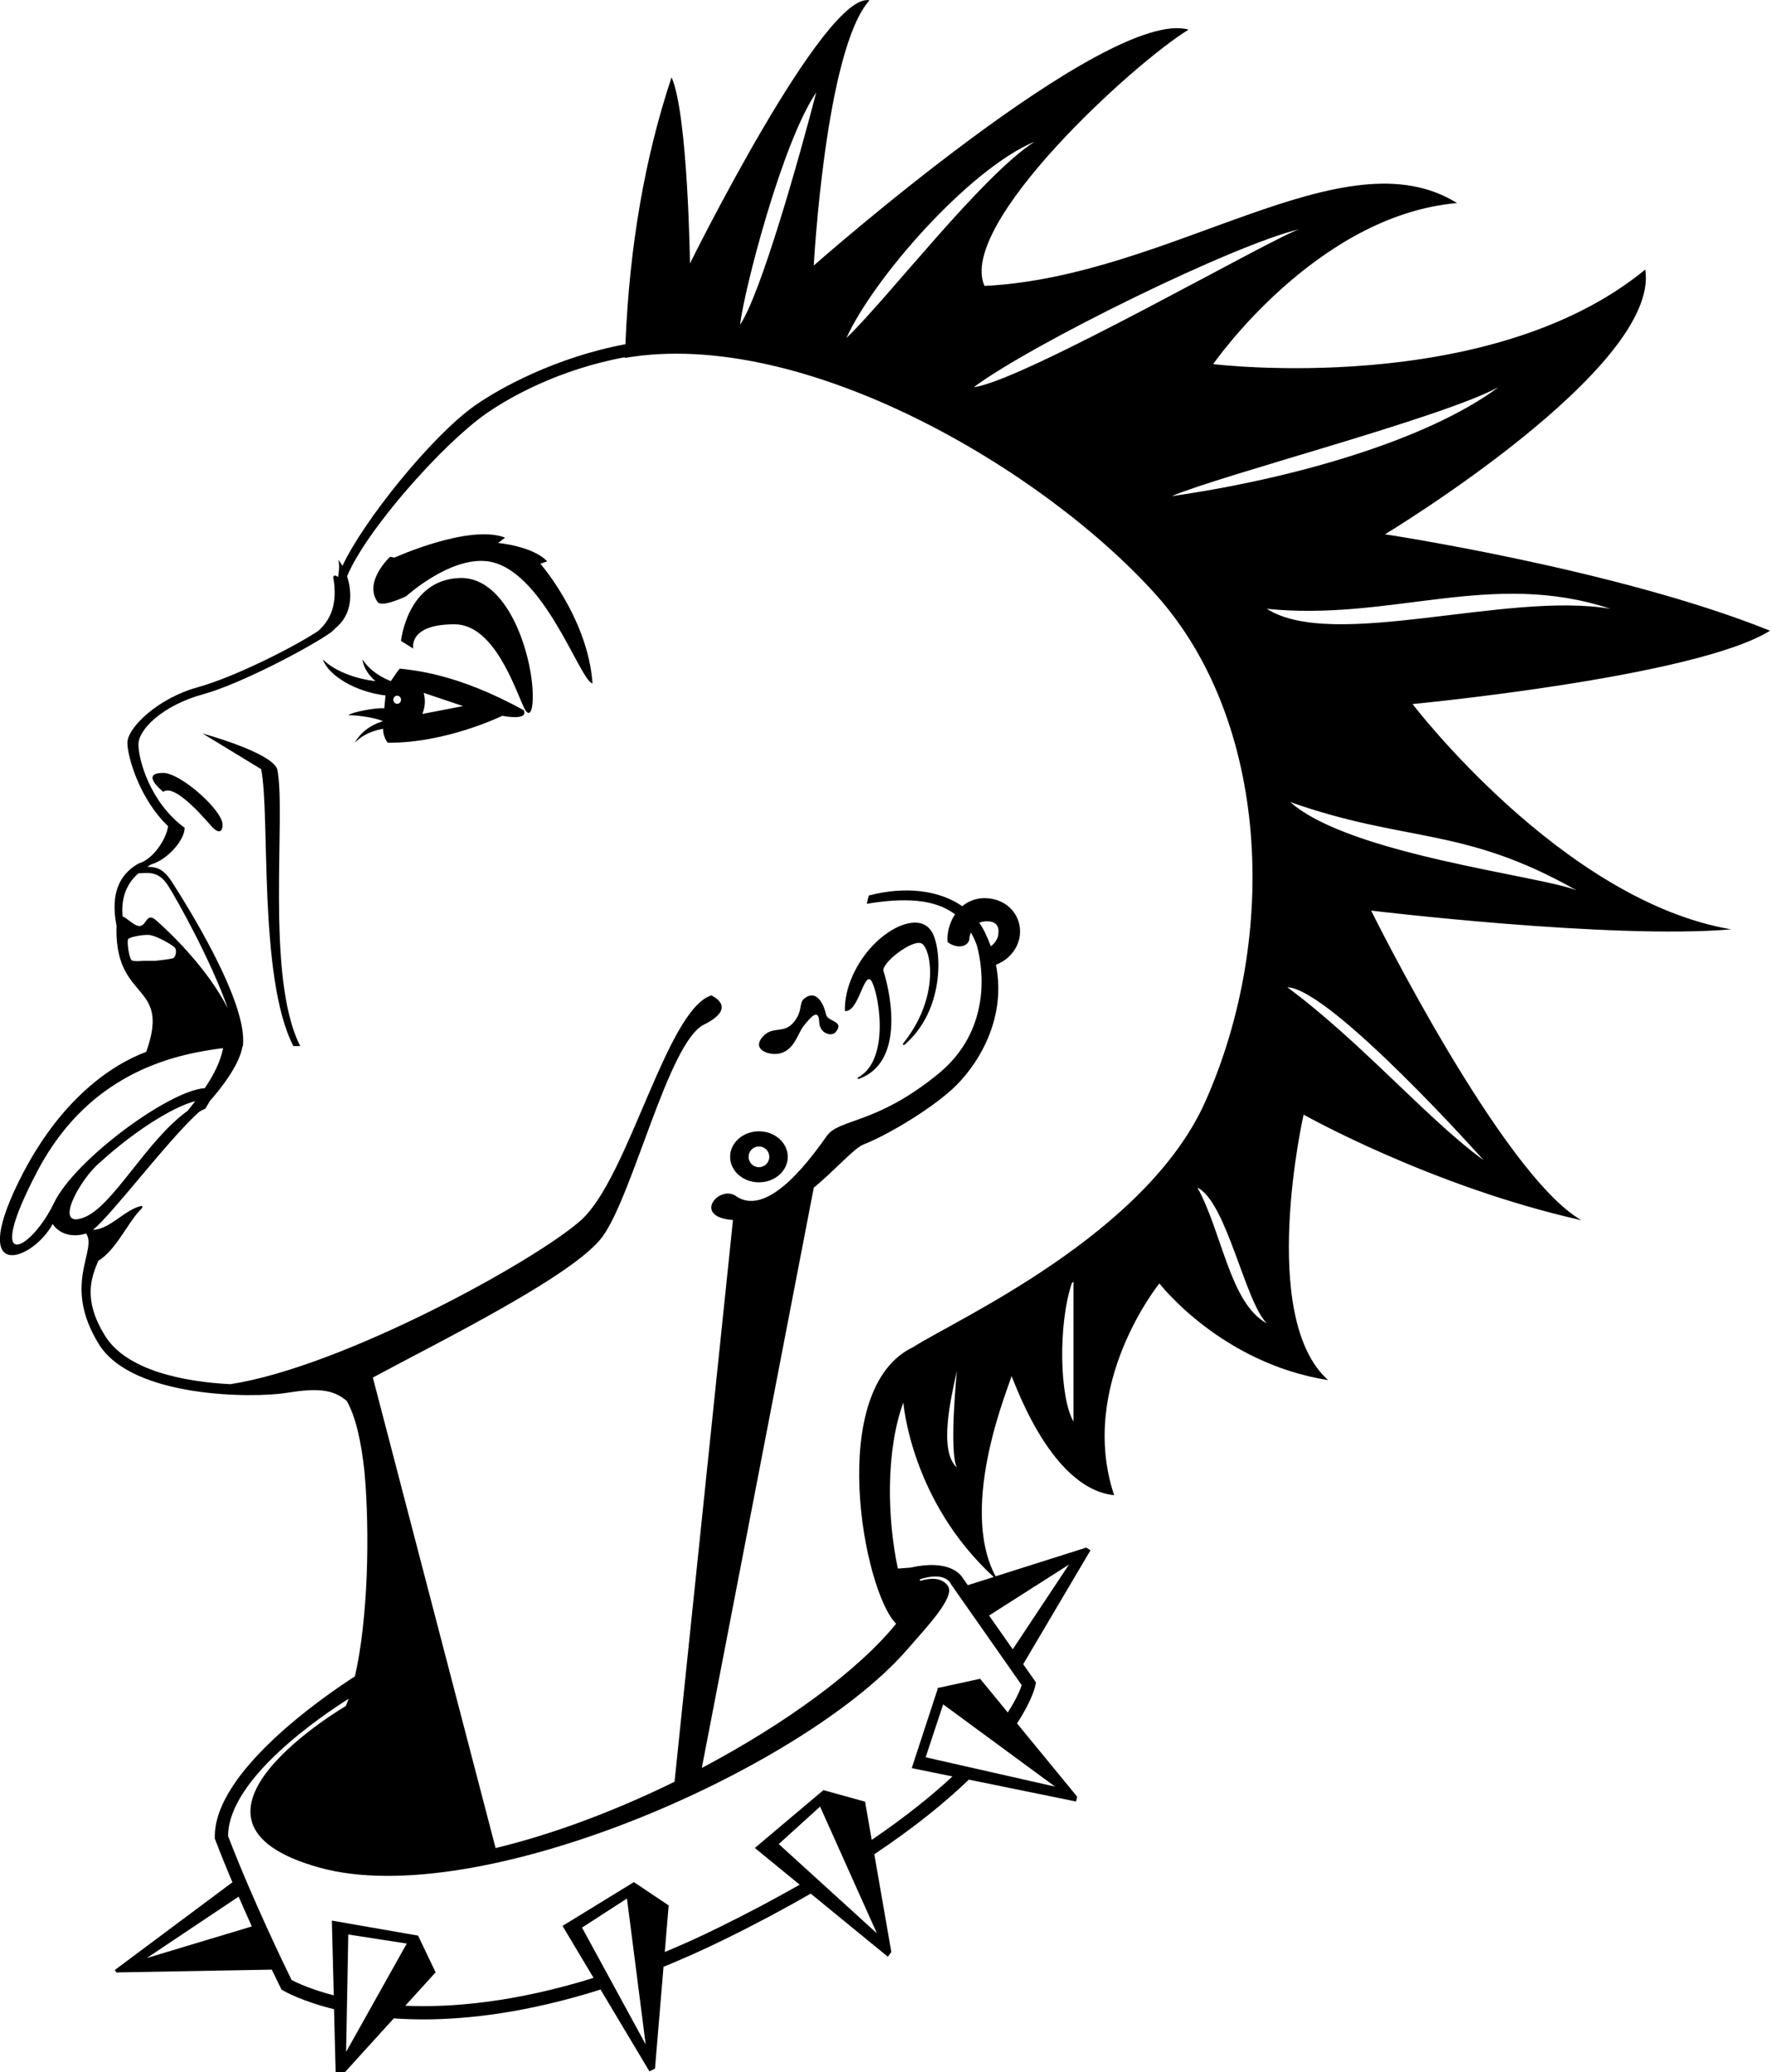 <?xml version="1.0" encoding="utf-8"?>
<!-- Generator: Adobe Illustrator 15.0.0, SVG Export Plug-In  -->
<!DOCTYPE svg PUBLIC "-//W3C//DTD SVG 1.1 Tiny//EN" "http://www.w3.org/Graphics/SVG/1.1/DTD/svg11-tiny.dtd">
<svg version="1.1" baseProfile="tiny"
	 xmlns="http://www.w3.org/2000/svg" xmlns:xlink="http://www.w3.org/1999/xlink" xmlns:a="http://ns.adobe.com/AdobeSVGViewerExtensions/3.0/"
	 x="0px" y="0px" width="513px" height="600px" overflow="visible" xml:space="preserve">
<defs>
</defs>
<path d="M244.74,292.77c-0.22-6.44,3.22-14.33,9-19.89c5.78-5.56,13.44-8.11,16.33-2.78c2.82,5.21,3.52,22.52-8.06,32.43
	c-0.27,0.23-0.63-0.08-0.41-0.35c10.99-13.75,7.98-27.66,5.36-28.97c-2.67-1.33-11.75,5.73-11.04,7.99
	c2.53,8.04,5.64,26.63-7.1,31.2c-0.41,0.15-0.59-0.21-0.21-0.42c10-5.54,5.39-27.04,3.46-28.32
	C250.07,282.33,248.52,293.22,244.74,292.77 M501.46,269.12c-34.66,2.97-104.29-5.43-104.29-5.43s37.77,76.32,60.88,89.65
	c-43.55-9.78-80.44-30.57-80.44-30.57s-13.33,58.66,7.11,76.88c-31.11-4.89-48.88-28-48.88-28s-23.78,29.33-13.11,61.33
	c-19.33-2-29.78-35.9-29.78-34.44c0,1.43-15.71,37.04-4.56,57.93l26.29-8.33l1.19,0.8l-19.49,32.98l3.7,5.27l-0.15,0.8
	c-0.09,0.45-0.96,4.42-5.34,11.06l17.43,21.23l-0.32,1.4l-31.06-6.34c-6.62,6.38-15.5,13.66-27.38,21.61l4.93,28.32l-1.02,1.35
	l-22.33-18.27c-7.45,4.29-15.73,8.72-24.98,13.26c-6.11,3-11.99,5.62-17.66,7.93l-2.47,29.48l-1.61,0.81l-14.16-23.7
	c-20.99,6.63-38.22,8.64-51.27,8.64c-2.84,0-5.47-0.09-7.91-0.25c-0.21-0.01-0.41-0.03-0.61-0.04c0.01-0.04,0.01-0.09,0.01-0.13
	l-15.98,17.59l-0.97-1.7l-0.47-18.42c-9.5-2.34-14.45-5.23-14.75-5.41l-0.48-0.29l-0.25-0.5c-0.03-0.07-1-2.03-2.55-5.26
	l-45.03,0.81l-0.46-0.69l34.08-25.41c-1.72-4.07-3.41-8.24-4.96-12.3l-0.12-0.31l-0.01-0.33c-0.44-18.96,31.83-41.07,40.57-46.68
	c3.81-16.45,4.37-41.65,2.77-59.36c-0.94-8.75-2.57-15.91-5.12-20.41c-4.08-3.48-8.7-3.75-17.65-2.31
	c-9.18,1.48-44.48,1.58-54.18-14.15c-10.75-17.43-0.3-27.13-3.68-32.03c-3.75,1.18-7.62,0.36-9.69-2.75
	c-5.74,10.64-24.32,17.3-9.92-12.09c11.79-24.06,27.14-34.06,37.02-37.76c7.2-20.06-8.64-14.39-8.62-35.23
	c0-0.46,0.01-0.88,0.04-1.25c-2.25-11.31,2.46-15.81,6.31-18.03c4.35-1.24,8.13-7.17,8.61-10.85c-8.19-7.72-11.79-20.08-11.79-24.12
	c0-4.44,8.96-12.96,20.29-16.07c10.91-2.99,28.84-12.15,35.06-16.4c3.47-3.15,5.67-7.7,4.27-15.53c0.31-0.99,1.41,0,1.41,0
	s0.67-3.63,0-5.04c0.41,0.43,0.84,1.04,1.27,1.79c5.97-12.85,25.79-37.58,38.39-46.44c6.96-4.89,23.19-13.93,43.57-17.74
	c1.17-28.61,5.72-54.37,13.37-77.3c4.74,10.67,5.33,53.92,5.33,53.92s39-78.87,52-76.21c-12.78,14.22-16.14,76.8-16.14,76.8
	S320.73,1.91,344.29,8.58c-16,9.78-67.1,56.44-59.11,74.22c54.22-2.67,103.99-44.44,136.88-24c-40.89,3.56-70.64,46.64-70.64,46.64
	s79.83,9.84,125.16-27.38c4.44,28.54-75.4,76.66-75.4,76.66s67.4,10.15,111.54,27.92c-21.48,13.44-103.55,21.24-103.55,21.24
	S452.57,260.81,501.46,269.12 M339.4,143.67c34.34-4.89,73.77-16,94.66-31.55C417.61,121.01,354.06,137.45,339.4,143.67
	 M282.07,112.12c14.44-1.78,87.77-44,94.43-45.77C357.4,70.79,298.73,99.68,282.07,112.12 M245.18,97.88
	c12.29-11.83,38.94-46.75,54.51-56.87C280.62,49.02,253.03,80.57,245.18,97.88 M214.37,94.05c6.07-9.04,17.15-48.34,22.06-67.25
	C226.67,41.02,215.56,83.83,214.37,94.05 M35.5,265.38c1.23,0.4,2.92,2.31,4.37,2.71c2.67,0.74,2.27-4.29,5.33-1.61
	c3.15,2.75,14.69,13.45,20.8,25.56c-4.71-13.53-14.57-31.31-17.35-35.64c-2.89-4.5-6.09-3.51-8.55-3.51
	C37.38,255.27,34.95,259.03,35.5,265.38 M45.09,278.22c0,0,4.26-0.44,5.04-0.74c0.78-0.3,1.12-2.2,0.59-2.96
	c-0.53-0.76-5.26-3.56-7.56-3.78c-1.55-0.15-5.63,0.56-6.04,1.22c-0.41,0.67,0.26,5.81,1.13,6.18c0.87,0.37,3.33,0.08,3.33,0.08
	H45.09z M59.31,315.11c2.51-3.68,4.52-7.55,5.31-11.6c-11.99,1.58-38.03,5.79-53.67,35.41c-16.03,30.35-2.19,23.73,4.7,9.4
	C21.66,335.82,49.03,315.74,59.31,315.11 M54.34,321.68c0.75-0.93,1.5-1.87,2.23-2.82c-6.93,1.77-18.45,9.36-27.59,17.74
	c-5.75,4.66-13.84,19.44-4.7,15.97C32.76,349.35,42.31,330.31,54.34,321.68 M72.95,557.85c-1.23-2.72-2.52-5.62-3.83-8.63
	l-26.61,17.79L72.95,557.85z M117.83,562.81l-16.94-2.62l-0.64,34L117.83,562.81z M187.03,592.01l-5.42-42.24l-13.02,8.42
	L187.03,592.01z M237.55,523.15L225.58,534l28.43,25.85L237.55,523.15z M273.2,493.54l-5.07,15.33l37.48,8.49L273.2,493.54z
	 M295.96,487.99L275.5,458.8c-0.01,0-1.27-3.94-9.06-1.47l0.09,0.46c2.45-0.75,6.21-1.3,8.09,1.53c2.12,3.18-6.44,12.14-11.51,17.97
	c-0.26,0.3-0.51,0.6-0.78,0.9c-0.04,0.05-0.08,0.1-0.12,0.14l0-0.01c-30.58,34.42-123.66,75.25-169.62,62.51
	c-49.18-13.63,7.59-46.81,7.59-46.81c0.27-0.66,0.54-1.36,0.79-2.09c-7.45,4.7-34.92,23.12-34.89,39.78
	c6.9,18.04,16.66,38.15,18.39,41.66c1.32,0.69,5.44,2.68,12.21,4.44l-0.56-21.65l24.98,4.35l5.08,10.63l-8.79,9.68
	c13,0.57,31.37-0.86,54.55-8.07l-9-15.05l20.68-12.68l10.07,6.75l-1.13,13.49c5.03-2.09,10.22-4.43,15.6-7.08
	c8.65-4.25,16.44-8.4,23.48-12.42l-12.99-10.63l19.87-16.75l12.06,3.34l1.93,11.07c9.82-6.69,17.46-12.87,23.38-18.38l-11.79-2.4
	l7.54-23.02l-0.19-0.14l12.46-2.71l8.01,9.76C294.48,491.92,295.55,489.21,295.96,487.99 M286.5,467.82l6.86,9.78l16.28-24.53
	L286.5,467.82z M261.67,406.12C261.67,406.11,261.67,406.11,261.67,406.12c-5.24,14.43-4.58,34.12-1.59,48.11l3.66-0.28
	c11.05-2.51,14.47,1.93,15.05,2.87l1.55,2.21l7.5-2.37C263.79,434.58,261.67,406.12,261.67,406.12 M277.18,396.99
	c-1.78,8-5.33,23.11,0,28C274.83,420.42,277.18,396.99,277.18,396.99 M310.96,371.16c-0.16,0.12-0.32,0.24-0.48,0.37
	c-4.07,12.25-3.52,33.28,0.48,40.13V371.16z M349.17,318.92c21.37-48,18.37-110.14-14.22-146.58
	C302.36,135.9,232.56,94.76,181,103.65c0-0.07,0.01-0.13,0.01-0.2c-19.2,3.54-33.55,11.65-40.34,16.43
	c-12.51,8.79-34.53,33.56-40.14,47c1.51,4.58,1.71,10.97-3.46,15.11c-0.24,0.38-1.35,1.24-1.35,1.24
	c-6.04,4.24-25.97,14.83-37.03,17.86c-11.33,3.11-18.59,10.02-18.59,14.47c0,4.44,3.39,16.83,13.39,24.16
	c0,3.55-5.01,9.26-9.68,10.59c-0.37,0.21-0.76,0.45-1.16,0.7c2.15,0.11,4.34,0.01,7.11,4.32c3.76,5.86,22.11,34.7,20.61,47.58
	l-0.13,0.08c-0.88,5.46-6.31,12.28-9.41,15.79c-0.31,0.6-1.4,2.3-1.4,2.3s-1.54,0.53-2.44,1.54c-8.74,8.08-24.6,29.11-30.05,33.51
	c4.97-0.12,9.13-5.89,14.04-6.92c0.74,0.26-0.22,1.03-0.7,1.54c-3.37,3.62-6.81,11.34-11.82,14.38c-2.15,5.08-4.38,11.4,1.93,21.63
	c6.23,10.1,22.83,13.39,36.36,14.07c32.64-5.03,88.49-35.79,101.56-47.5c13.78-12.35,24.77-60.93,37.72-65.08
	c0,0,8.06,3.41-2.16,8.48c-10.22,5.07-20.44,49.14-29.33,61.36c-8.17,11.23-47.46,30.52-66.54,40.82l35.56,136.25
	c17.05-4.11,35.02-10.96,51.83-19.2l16.93-162.68c-11.98-0.81-4.02-10.33,0.87-6.92c9.66,6.73,22.83-12.63,26.39-17.52
	c3.55-4.89,14.37-3.26,32.26-17.92c15.36-12.59,13.02-30.35,11.11-37.2c-0.49-1.34-1.06-2.56-1.7-3.67
	c-0.33,0.8-0.51,1.57-0.46,2.06c-0.63,2.26-3.74,2.63-6.3,0.7c-0.23-2.27,0.39-5.41,2.16-8.04c-5.95-4.49-14.76-4.87-25.58-3.04
	l0.58-2.4c10.81-2.85,20.55-1.44,27.1,3.09c2.56-2.14,5.87-2.85,9.37-1.96c4.54,1.15,7.56,5.14,7.35,9.72
	c-0.16,3.53-2.4,7.39-6.97,9.2c3.28,16.53-6.09,30.04-12.63,35.99c-7.33,6.67-19.85,13.78-25.63,16c-2.94,1.13-7.9,7.11-14.51,12.54
	l-32.44,168.05c24.25-12.8,45.25-28.17,56.29-41.76c-9.5-9.48-20.47-68.07,5.01-80.15C277.23,381.97,332.02,357.46,349.17,318.92
	 M285.72,270.95L285.72,270.95c0.31,0.6,0.64,1.37,1.01,2.35c0.09,0.24,0.17,0.48,0.26,0.73c1.4-1,2.14-2.51,2.18-3.43
	c0.02-0.46,0.68-3.41-2.58-3.78c-1.19-0.13-2.23,0.09-2.95,0.38C284.47,268.35,285.17,269.6,285.72,270.95 M366.95,383.21
	c-6.31-6.24-11.64-35.15-20.09-39.31C354.06,356.99,356.28,377.43,366.95,383.21 M366.95,176.3c19.26,12.26,69.62-5.15,99.55,0
	C431.91,164.85,403.09,179.97,366.95,176.3 M372.91,285.89c21.46,15.89,40.85,38.51,56.85,50.07
	C429.76,335.95,385.47,286.33,372.91,285.89 M456.72,257.85c-32.89-18.66-49.18-13.67-82.98-25.59
	C390.95,247.52,446.67,253.64,456.72,257.85 M239.26,293.74c-0.44-2.22-2.22-6.67-5.33-5.19c-3.11,1.48-0.89,3.41-3.85,7.26
	c-2.96,3.85-6.22,1.04-9.18,4.44c-2.96,3.41,1.02,4.93,3.41,4.96c5.55,0.06,6.67-5.85,8.44-8.07c1.78-2.22,4.41-5.55,4.56-1.15
	c0.11,3.3,3.59,4.35,4.8,2.84C244.73,295.55,239.7,295.96,239.26,293.74 M47.27,223.82c-5.04,0-3.11,2.81,0,5.48
	c3.63-2.74,13.49,9.56,14.44,10.45c1.42,1.34,2.75,1.51,2.75-0.97C64.46,234.63,52.31,223.82,47.27,223.82 M80.31,222.73
	c-1.78-4.93-21.63-10.33-21.63-10.33l16.96,10.33c2.67,12.89-0.89,60.32,9.33,80.18h2C76.75,283.05,82.98,235.62,80.31,222.73
	 M133.05,167.38c-15.11,0.59-16.89,18.22-16.89,18.22l3.55,2.22c0,0-1.63-7.04,11.93-7.04c11.41,0,17.36,18.17,20.17,24.19
	c1.08,2.31,2.14,1.85,2.42-1.1C155.27,193.21,148.16,166.78,133.05,167.38 M151.71,205.67c1.48,3.18-6.22,1.61-6.22,1.61
	s-16.15,7.94-33.18,7.8c-1-1.26-1.31-2.81-1.36-4.05c-4.35,0.84-6.47,2.38-8.19,4.05c2.32-4.17,6.48-5.75,8.19-6.25
	c-2.11-0.97-7.69-1.82-10.08-1.71c1.02-0.91,8.18-2.29,10.44-2l0.36-3.73c-8.44-1-16.43-5.58-18.17-10.45
	c3.82,3.8,10.49,5.78,15.26,6.31c-2-1.74-3.46-3.93-3.78-6.31c2.42,3.65,6.04,5.44,8.23,6.3c0,0,1.92-2.89,2.58-3.63
	C119.64,194.11,132.3,194.93,151.71,205.67 M116.16,202.63c0-0.65-0.5-1.18-1.11-1.18c-0.61,0-1.11,0.53-1.11,1.18
	c0,0.66,0.5,1.18,1.11,1.18C115.66,203.82,116.16,203.29,116.16,202.63 M134.14,204.47l-11.4-3.83c0.57,2.26,0.36,4.27-0.41,6.11
	L134.14,204.47z M158.52,162.56c-4.22-4.44-14.22-5.33-14.22-5.33l2-1.55c-10.44-4-32,5.78-32,5.78l-1.33-0.22
	c-3.33,3.33-6.73,8.78-3.56,13.11c1.22,1.67,8.22-1.67,8.22-1.67s12.44-11.31,23.26-10.18c16.42,1.7,27.11,34.81,30.74,35.4
	c-1.33-18.89-15.11-34.66-15.11-34.66L158.52,162.56z M228.19,334.99c0,4.08-3.74,7.39-8.35,7.39s-8.35-3.31-8.35-7.39
	c0-4.08,3.74-7.39,8.35-7.39S228.19,330.91,228.19,334.99 M222.84,334.99c0-1.66-1.34-3-3-3c-1.66,0-3,1.34-3,3c0,1.66,1.34,3,3,3
	C221.49,337.99,222.84,336.65,222.84,334.99"/>
</svg>
